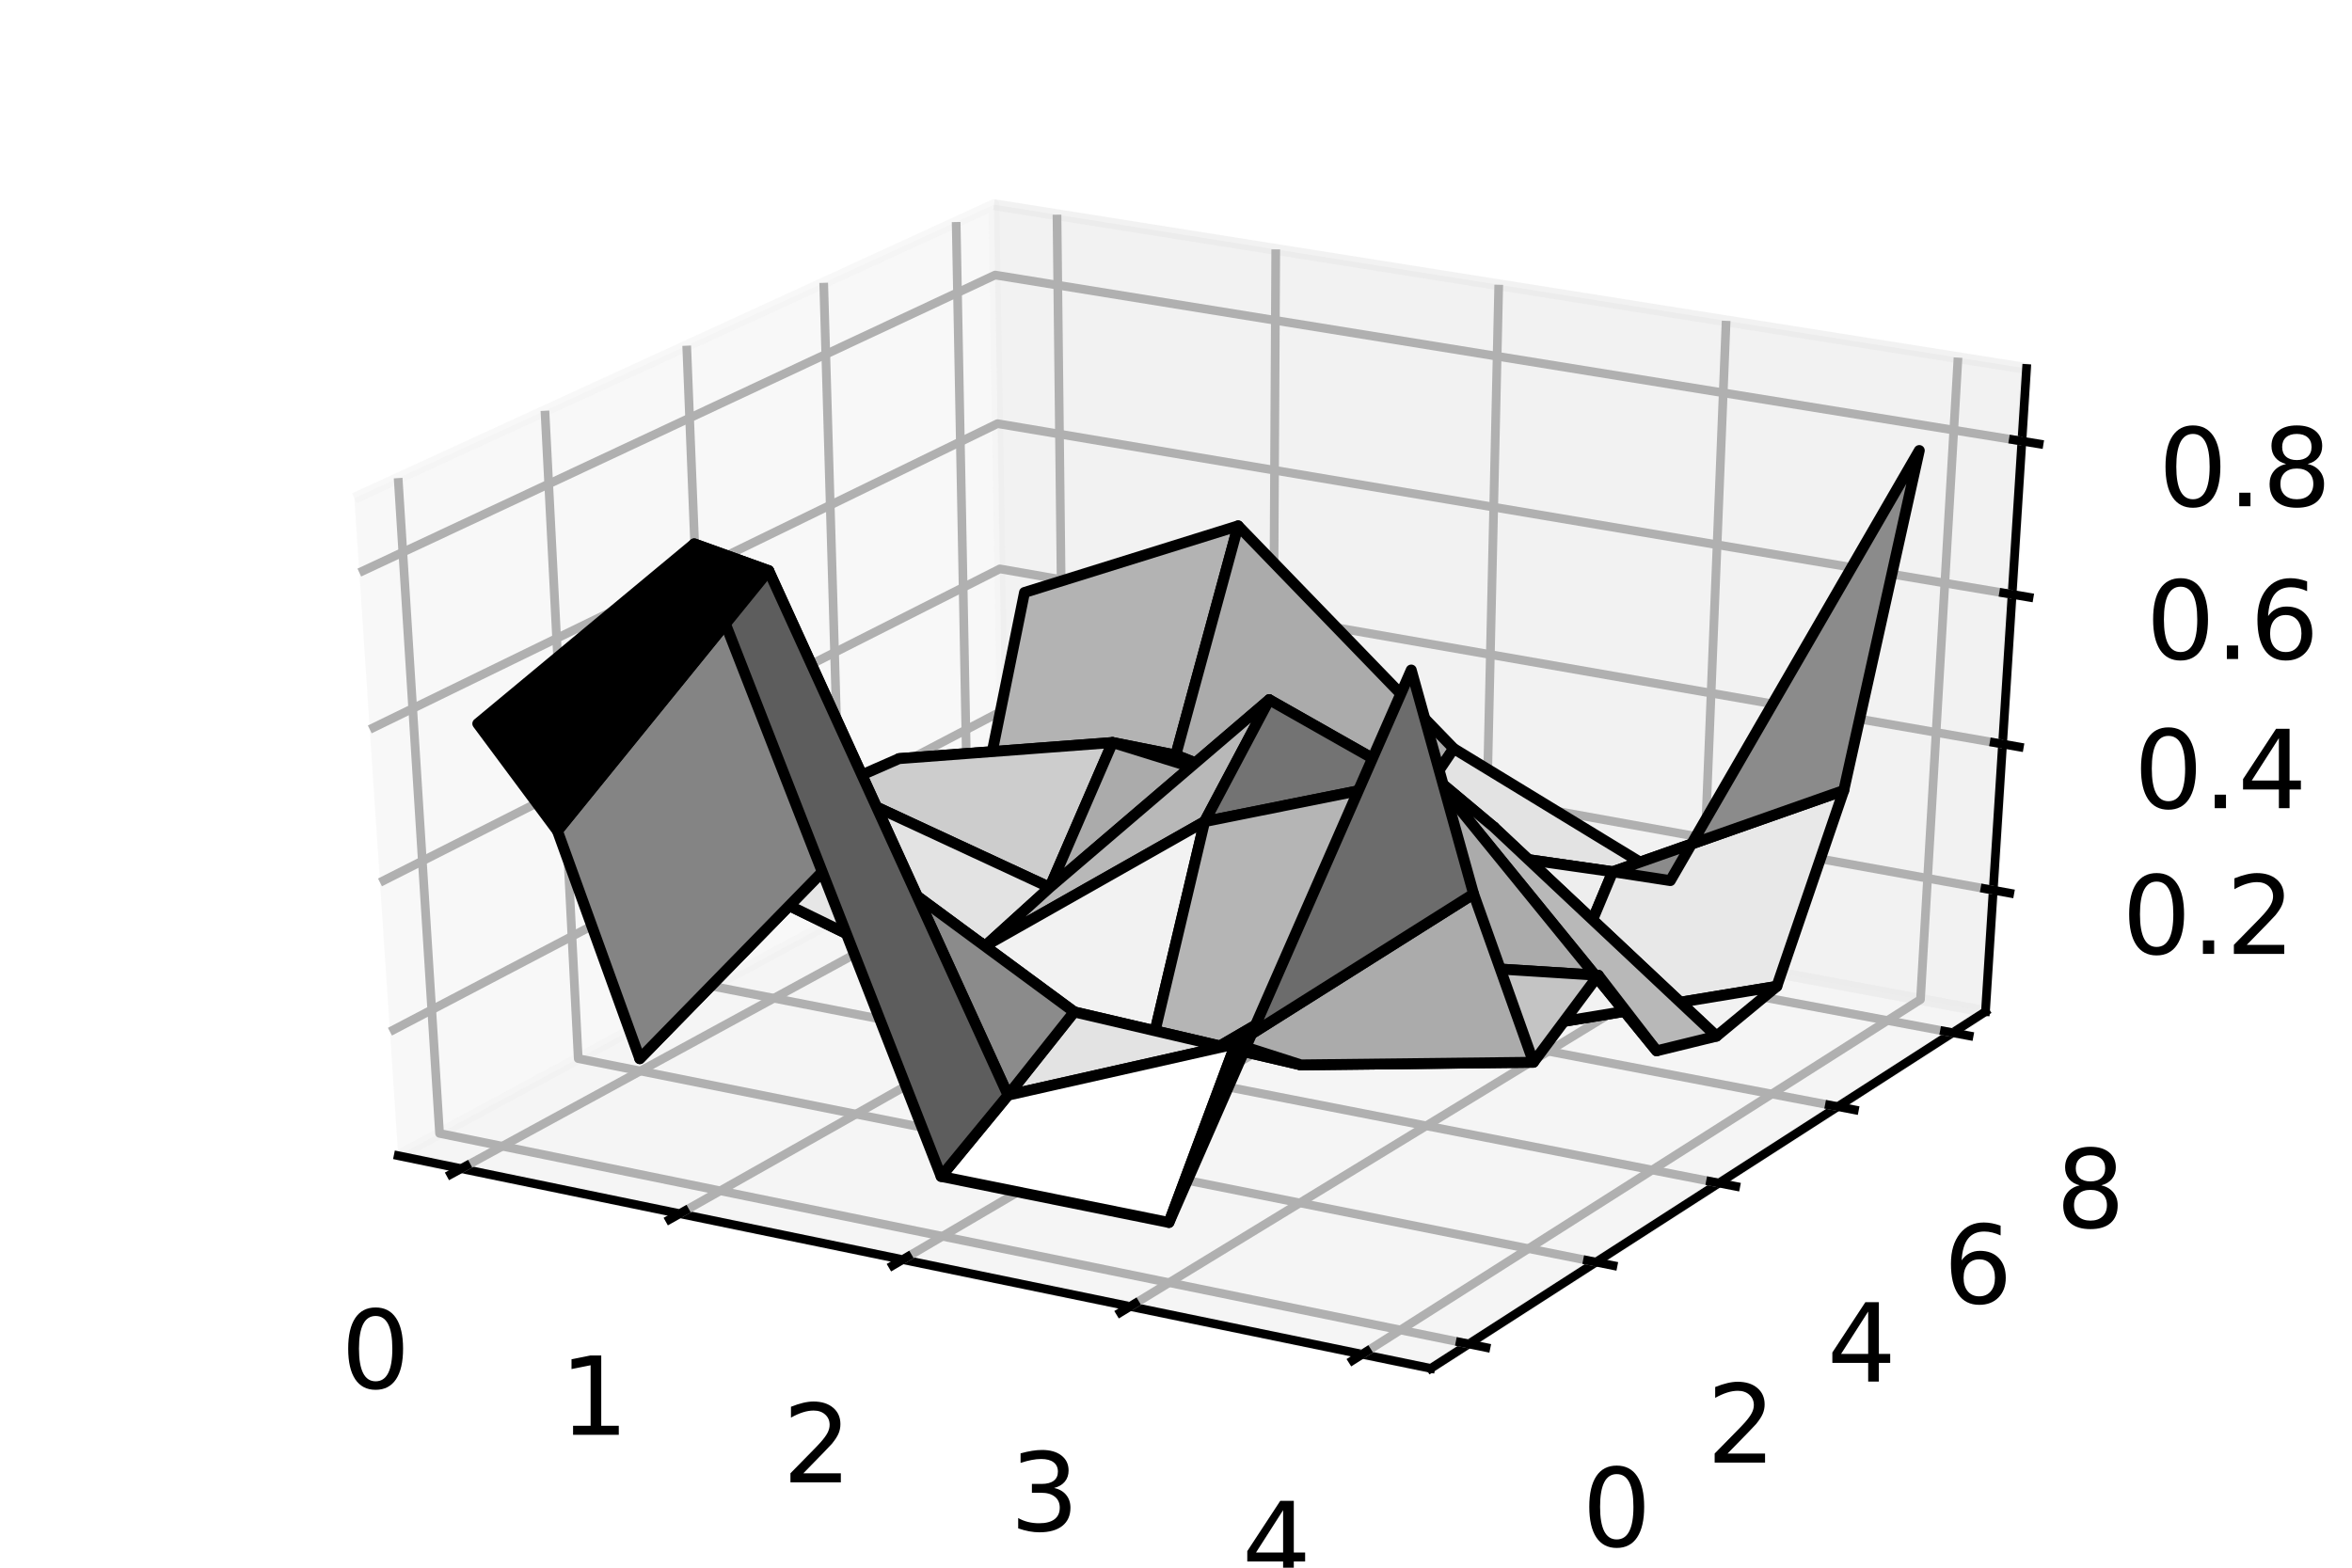 <?xml version="1.0" encoding="utf-8" standalone="no"?>
<!DOCTYPE svg PUBLIC "-//W3C//DTD SVG 1.1//EN"
  "http://www.w3.org/Graphics/SVG/1.1/DTD/svg11.dtd">
<!-- Created with matplotlib (https://matplotlib.org/) -->
<svg height="144pt" version="1.1" viewBox="0 0 216 144" width="216pt" xmlns="http://www.w3.org/2000/svg" xmlns:xlink="http://www.w3.org/1999/xlink">
 <defs>
  <style type="text/css">
*{stroke-linecap:butt;stroke-linejoin:round;}
  </style>
 </defs>
 <g id="figure_1">
  <g id="patch_1">
   <path d="M 0 144 
L 216 144 
L 216 0 
L 0 0 
z
" style="fill:#ffffff;"/>
  </g>
  <g id="patch_2">
   <path d="M 10.8 133.2 
L 205.2 133.2 
L 205.2 10.8 
L 10.8 10.8 
z
" style="fill:#ffffff;"/>
  </g>
  <g id="pane3d_1">
   <g id="patch_3">
    <path d="M 36.571 106.154 
L 92.209 76.144 
L 91.283 18.801 
L 32.542 45.764 
" style="fill:#f2f2f2;opacity:0.5;stroke:#f2f2f2;stroke-linejoin:miter;"/>
   </g>
  </g>
  <g id="pane3d_2">
   <g id="patch_4">
    <path d="M 92.209 76.144 
L 182.338 92.922 
L 186.109 33.849 
L 91.283 18.801 
" style="fill:#e6e6e6;opacity:0.5;stroke:#e6e6e6;stroke-linejoin:miter;"/>
   </g>
  </g>
  <g id="pane3d_3">
   <g id="patch_5">
    <path d="M 36.571 106.154 
L 131.398 125.694 
L 182.338 92.922 
L 92.209 76.144 
" style="fill:#ececec;opacity:0.5;stroke:#ececec;stroke-linejoin:miter;"/>
   </g>
  </g>
  <g id="axis3d_1">
   <g id="line2d_1">
    <path d="M 36.571 106.154 
L 131.398 125.694 
" style="fill:none;stroke:#000000;stroke-linecap:square;stroke-width:0.8;"/>
   </g>
   <g id="Line3DCollection_1">
    <path d="M 42.352 107.345 
L 97.721 77.17 
L 97.07 19.719 
" style="fill:none;stroke:#b0b0b0;stroke-width:0.8;"/>
    <path d="M 62.426 111.482 
L 116.844 80.73 
L 117.16 22.907 
" style="fill:none;stroke:#b0b0b0;stroke-width:0.8;"/>
    <path d="M 82.901 115.701 
L 136.319 84.355 
L 137.64 26.157 
" style="fill:none;stroke:#b0b0b0;stroke-width:0.8;"/>
    <path d="M 103.788 120.005 
L 156.158 88.048 
L 158.522 29.471 
" style="fill:none;stroke:#b0b0b0;stroke-width:0.8;"/>
    <path d="M 125.1 124.396 
L 176.371 91.811 
L 179.818 32.85 
" style="fill:none;stroke:#b0b0b0;stroke-width:0.8;"/>
   </g>
   <g id="xtick_1">
    <g id="line2d_2">
     <path d="M 42.829 107.085 
L 41.396 107.866 
" style="fill:none;stroke:#000000;stroke-linecap:square;stroke-width:0.8;"/>
    </g>
    <g id="text_1">
     <!-- 0 -->
     <defs>
      <path d="M 31.781 66.406 
Q 24.172 66.406 20.328 58.906 
Q 16.5 51.422 16.5 36.375 
Q 16.5 21.391 20.328 13.891 
Q 24.172 6.391 31.781 6.391 
Q 39.453 6.391 43.281 13.891 
Q 47.125 21.391 47.125 36.375 
Q 47.125 51.422 43.281 58.906 
Q 39.453 66.406 31.781 66.406 
z
M 31.781 74.219 
Q 44.047 74.219 50.516 64.516 
Q 56.984 54.828 56.984 36.375 
Q 56.984 17.969 50.516 8.266 
Q 44.047 -1.422 31.781 -1.422 
Q 19.531 -1.422 13.062 8.266 
Q 6.594 17.969 6.594 36.375 
Q 6.594 54.828 13.062 64.516 
Q 19.531 74.219 31.781 74.219 
z
" id="DejaVuSans-48"/>
     </defs>
     <g transform="translate(31.318 127.52)scale(0.1 -0.1)">
      <use xlink:href="#DejaVuSans-48"/>
     </g>
    </g>
   </g>
   <g id="xtick_2">
    <g id="line2d_3">
     <path d="M 62.896 111.217 
L 61.486 112.013 
" style="fill:none;stroke:#000000;stroke-linecap:square;stroke-width:0.8;"/>
    </g>
    <g id="text_2">
     <!-- 1 -->
     <defs>
      <path d="M 12.406 8.297 
L 28.516 8.297 
L 28.516 63.922 
L 10.984 60.406 
L 10.984 69.391 
L 28.422 72.906 
L 38.281 72.906 
L 38.281 8.297 
L 54.391 8.297 
L 54.391 0 
L 12.406 0 
z
" id="DejaVuSans-49"/>
     </defs>
     <g transform="translate(51.388 131.796)scale(0.1 -0.1)">
      <use xlink:href="#DejaVuSans-49"/>
     </g>
    </g>
   </g>
   <g id="xtick_3">
    <g id="line2d_4">
     <path d="M 83.362 115.43 
L 81.978 116.243 
" style="fill:none;stroke:#000000;stroke-linecap:square;stroke-width:0.8;"/>
    </g>
    <g id="text_3">
     <!-- 2 -->
     <defs>
      <path d="M 19.188 8.297 
L 53.609 8.297 
L 53.609 0 
L 7.328 0 
L 7.328 8.297 
Q 12.938 14.109 22.625 23.891 
Q 32.328 33.688 34.812 36.531 
Q 39.547 41.844 41.422 45.531 
Q 43.312 49.219 43.312 52.781 
Q 43.312 58.594 39.234 62.25 
Q 35.156 65.922 28.609 65.922 
Q 23.969 65.922 18.812 64.312 
Q 13.672 62.703 7.812 59.422 
L 7.812 69.391 
Q 13.766 71.781 18.938 73 
Q 24.125 74.219 28.422 74.219 
Q 39.75 74.219 46.484 68.547 
Q 53.219 62.891 53.219 53.422 
Q 53.219 48.922 51.531 44.891 
Q 49.859 40.875 45.406 35.406 
Q 44.188 33.984 37.641 27.219 
Q 31.109 20.453 19.188 8.297 
z
" id="DejaVuSans-50"/>
     </defs>
     <g transform="translate(71.859 136.158)scale(0.1 -0.1)">
      <use xlink:href="#DejaVuSans-50"/>
     </g>
    </g>
   </g>
   <g id="xtick_4">
    <g id="line2d_5">
     <path d="M 104.24 119.729 
L 102.882 120.557 
" style="fill:none;stroke:#000000;stroke-linecap:square;stroke-width:0.8;"/>
    </g>
    <g id="text_4">
     <!-- 3 -->
     <defs>
      <path d="M 40.578 39.312 
Q 47.656 37.797 51.625 33 
Q 55.609 28.219 55.609 21.188 
Q 55.609 10.406 48.188 4.484 
Q 40.766 -1.422 27.094 -1.422 
Q 22.516 -1.422 17.656 -0.516 
Q 12.797 0.391 7.625 2.203 
L 7.625 11.719 
Q 11.719 9.328 16.594 8.109 
Q 21.484 6.891 26.812 6.891 
Q 36.078 6.891 40.938 10.547 
Q 45.797 14.203 45.797 21.188 
Q 45.797 27.641 41.281 31.266 
Q 36.766 34.906 28.719 34.906 
L 20.219 34.906 
L 20.219 43.016 
L 29.109 43.016 
Q 36.375 43.016 40.234 45.922 
Q 44.094 48.828 44.094 54.297 
Q 44.094 59.906 40.109 62.906 
Q 36.141 65.922 28.719 65.922 
Q 24.656 65.922 20.016 65.031 
Q 15.375 64.156 9.812 62.312 
L 9.812 71.094 
Q 15.438 72.656 20.344 73.438 
Q 25.25 74.219 29.594 74.219 
Q 40.828 74.219 47.359 69.109 
Q 53.906 64.016 53.906 55.328 
Q 53.906 49.266 50.438 45.094 
Q 46.969 40.922 40.578 39.312 
z
" id="DejaVuSans-51"/>
     </defs>
     <g transform="translate(92.745 140.608)scale(0.1 -0.1)">
      <use xlink:href="#DejaVuSans-51"/>
     </g>
    </g>
   </g>
   <g id="xtick_5">
    <g id="line2d_6">
     <path d="M 125.543 124.115 
L 124.213 124.96 
" style="fill:none;stroke:#000000;stroke-linecap:square;stroke-width:0.8;"/>
    </g>
    <g id="text_5">
     <!-- 4 -->
     <defs>
      <path d="M 37.797 64.312 
L 12.891 25.391 
L 37.797 25.391 
z
M 35.203 72.906 
L 47.609 72.906 
L 47.609 25.391 
L 58.016 25.391 
L 58.016 17.188 
L 47.609 17.188 
L 47.609 0 
L 37.797 0 
L 37.797 17.188 
L 4.891 17.188 
L 4.891 26.703 
z
" id="DejaVuSans-52"/>
     </defs>
     <g transform="translate(114.057 145.148)scale(0.1 -0.1)">
      <use xlink:href="#DejaVuSans-52"/>
     </g>
    </g>
   </g>
  </g>
  <g id="axis3d_2">
   <g id="line2d_7">
    <path d="M 182.338 92.922 
L 131.398 125.694 
" style="fill:none;stroke:#000000;stroke-linecap:square;stroke-width:0.8;"/>
   </g>
   <g id="Line3DCollection_2">
    <path d="M 36.564 43.917 
L 40.367 104.107 
L 134.885 123.451 
" style="fill:none;stroke:#b0b0b0;stroke-width:0.8;"/>
    <path d="M 50.045 37.73 
L 53.103 97.237 
L 146.571 115.933 
" style="fill:none;stroke:#b0b0b0;stroke-width:0.8;"/>
    <path d="M 63.064 31.754 
L 65.426 90.59 
L 157.86 108.67 
" style="fill:none;stroke:#b0b0b0;stroke-width:0.8;"/>
    <path d="M 75.645 25.979 
L 77.355 84.156 
L 168.771 101.65 
" style="fill:none;stroke:#b0b0b0;stroke-width:0.8;"/>
    <path d="M 87.81 20.395 
L 88.908 77.925 
L 179.325 94.86 
" style="fill:none;stroke:#b0b0b0;stroke-width:0.8;"/>
   </g>
   <g id="xtick_6">
    <g id="line2d_8">
     <path d="M 134.094 123.289 
L 136.468 123.775 
" style="fill:none;stroke:#000000;stroke-linecap:square;stroke-width:0.8;"/>
    </g>
    <g id="text_6">
     <!-- 0 -->
     <g transform="translate(145.296 142.045)scale(0.1 -0.1)">
      <use xlink:href="#DejaVuSans-48"/>
     </g>
    </g>
   </g>
   <g id="xtick_7">
    <g id="line2d_9">
     <path d="M 145.789 115.776 
L 148.136 116.246 
" style="fill:none;stroke:#000000;stroke-linecap:square;stroke-width:0.8;"/>
    </g>
    <g id="text_7">
     <!-- 2 -->
     <g transform="translate(156.736 134.344)scale(0.1 -0.1)">
      <use xlink:href="#DejaVuSans-50"/>
     </g>
    </g>
   </g>
   <g id="xtick_8">
    <g id="line2d_10">
     <path d="M 157.087 108.519 
L 159.406 108.972 
" style="fill:none;stroke:#000000;stroke-linecap:square;stroke-width:0.8;"/>
    </g>
    <g id="text_8">
     <!-- 4 -->
     <g transform="translate(167.788 126.905)scale(0.1 -0.1)">
      <use xlink:href="#DejaVuSans-52"/>
     </g>
    </g>
   </g>
   <g id="xtick_9">
    <g id="line2d_11">
     <path d="M 168.008 101.504 
L 170.3 101.942 
" style="fill:none;stroke:#000000;stroke-linecap:square;stroke-width:0.8;"/>
    </g>
    <g id="text_9">
     <!-- 6 -->
     <defs>
      <path d="M 33.016 40.375 
Q 26.375 40.375 22.484 35.828 
Q 18.609 31.297 18.609 23.391 
Q 18.609 15.531 22.484 10.953 
Q 26.375 6.391 33.016 6.391 
Q 39.656 6.391 43.531 10.953 
Q 47.406 15.531 47.406 23.391 
Q 47.406 31.297 43.531 35.828 
Q 39.656 40.375 33.016 40.375 
z
M 52.594 71.297 
L 52.594 62.312 
Q 48.875 64.062 45.094 64.984 
Q 41.312 65.922 37.594 65.922 
Q 27.828 65.922 22.672 59.328 
Q 17.531 52.734 16.797 39.406 
Q 19.672 43.656 24.016 45.922 
Q 28.375 48.188 33.594 48.188 
Q 44.578 48.188 50.953 41.516 
Q 57.328 34.859 57.328 23.391 
Q 57.328 12.156 50.688 5.359 
Q 44.047 -1.422 33.016 -1.422 
Q 20.359 -1.422 13.672 8.266 
Q 6.984 17.969 6.984 36.375 
Q 6.984 53.656 15.188 63.938 
Q 23.391 74.219 37.203 74.219 
Q 40.922 74.219 44.703 73.484 
Q 48.484 72.75 52.594 71.297 
z
" id="DejaVuSans-54"/>
     </defs>
     <g transform="translate(178.47 119.714)scale(0.1 -0.1)">
      <use xlink:href="#DejaVuSans-54"/>
     </g>
    </g>
   </g>
   <g id="xtick_10">
    <g id="line2d_12">
     <path d="M 178.57 94.719 
L 180.835 95.143 
" style="fill:none;stroke:#000000;stroke-linecap:square;stroke-width:0.8;"/>
    </g>
    <g id="text_10">
     <!-- 8 -->
     <defs>
      <path d="M 31.781 34.625 
Q 24.75 34.625 20.719 30.859 
Q 16.703 27.094 16.703 20.516 
Q 16.703 13.922 20.719 10.156 
Q 24.75 6.391 31.781 6.391 
Q 38.812 6.391 42.859 10.172 
Q 46.922 13.969 46.922 20.516 
Q 46.922 27.094 42.891 30.859 
Q 38.875 34.625 31.781 34.625 
z
M 21.922 38.812 
Q 15.578 40.375 12.031 44.719 
Q 8.5 49.078 8.5 55.328 
Q 8.5 64.062 14.719 69.141 
Q 20.953 74.219 31.781 74.219 
Q 42.672 74.219 48.875 69.141 
Q 55.078 64.062 55.078 55.328 
Q 55.078 49.078 51.531 44.719 
Q 48 40.375 41.703 38.812 
Q 48.828 37.156 52.797 32.312 
Q 56.781 27.484 56.781 20.516 
Q 56.781 9.906 50.312 4.234 
Q 43.844 -1.422 31.781 -1.422 
Q 19.734 -1.422 13.25 4.234 
Q 6.781 9.906 6.781 20.516 
Q 6.781 27.484 10.781 32.312 
Q 14.797 37.156 21.922 38.812 
z
M 18.312 54.391 
Q 18.312 48.734 21.844 45.562 
Q 25.391 42.391 31.781 42.391 
Q 38.141 42.391 41.719 45.562 
Q 45.312 48.734 45.312 54.391 
Q 45.312 60.062 41.719 63.234 
Q 38.141 66.406 31.781 66.406 
Q 25.391 66.406 21.844 63.234 
Q 18.312 60.062 18.312 54.391 
z
" id="DejaVuSans-56"/>
     </defs>
     <g transform="translate(188.802 112.759)scale(0.1 -0.1)">
      <use xlink:href="#DejaVuSans-56"/>
     </g>
    </g>
   </g>
  </g>
  <g id="axis3d_3">
   <g id="line2d_13">
    <path d="M 182.338 92.922 
L 186.109 33.849 
" style="fill:none;stroke:#000000;stroke-linecap:square;stroke-width:0.8;"/>
   </g>
   <g id="Line3DCollection_3">
    <path d="M 183.05 81.766 
L 92.034 65.296 
L 35.811 94.766 
" style="fill:none;stroke:#b0b0b0;stroke-width:0.8;"/>
    <path d="M 183.907 68.343 
L 91.823 52.255 
L 34.896 81.052 
" style="fill:none;stroke:#b0b0b0;stroke-width:0.8;"/>
    <path d="M 184.784 54.598 
L 91.608 38.914 
L 33.959 66.999 
" style="fill:none;stroke:#b0b0b0;stroke-width:0.8;"/>
    <path d="M 185.683 40.52 
L 91.387 25.264 
L 32.998 52.594 
" style="fill:none;stroke:#b0b0b0;stroke-width:0.8;"/>
   </g>
   <g id="xtick_11">
    <g id="line2d_14">
     <path d="M 182.29 81.629 
L 184.571 82.042 
" style="fill:none;stroke:#000000;stroke-linecap:square;stroke-width:0.8;"/>
    </g>
    <g id="text_11">
     <!-- 0.2 -->
     <defs>
      <path d="M 10.688 12.406 
L 21 12.406 
L 21 0 
L 10.688 0 
z
" id="DejaVuSans-46"/>
     </defs>
     <g transform="translate(194.878 87.619)scale(0.1 -0.1)">
      <use xlink:href="#DejaVuSans-48"/>
      <use x="63.623" xlink:href="#DejaVuSans-46"/>
      <use x="95.41" xlink:href="#DejaVuSans-50"/>
     </g>
    </g>
   </g>
   <g id="xtick_12">
    <g id="line2d_15">
     <path d="M 183.138 68.209 
L 185.446 68.612 
" style="fill:none;stroke:#000000;stroke-linecap:square;stroke-width:0.8;"/>
    </g>
    <g id="text_12">
     <!-- 0.4 -->
     <g transform="translate(195.964 74.235)scale(0.1 -0.1)">
      <use xlink:href="#DejaVuSans-48"/>
      <use x="63.623" xlink:href="#DejaVuSans-46"/>
      <use x="95.41" xlink:href="#DejaVuSans-52"/>
     </g>
    </g>
   </g>
   <g id="xtick_13">
    <g id="line2d_16">
     <path d="M 184.006 54.467 
L 186.343 54.86 
" style="fill:none;stroke:#000000;stroke-linecap:square;stroke-width:0.8;"/>
    </g>
    <g id="text_13">
     <!-- 0.6 -->
     <g transform="translate(197.076 60.532)scale(0.1 -0.1)">
      <use xlink:href="#DejaVuSans-48"/>
      <use x="63.623" xlink:href="#DejaVuSans-46"/>
      <use x="95.41" xlink:href="#DejaVuSans-54"/>
     </g>
    </g>
   </g>
   <g id="xtick_14">
    <g id="line2d_17">
     <path d="M 184.895 40.392 
L 187.261 40.775 
" style="fill:none;stroke:#000000;stroke-linecap:square;stroke-width:0.8;"/>
    </g>
    <g id="text_14">
     <!-- 0.8 -->
     <g transform="translate(198.214 46.499)scale(0.1 -0.1)">
      <use xlink:href="#DejaVuSans-48"/>
      <use x="63.623" xlink:href="#DejaVuSans-46"/>
      <use x="95.41" xlink:href="#DejaVuSans-56"/>
     </g>
    </g>
   </g>
  </g>
  <g id="axes_1">
   <g id="Poly3DCollection_1">
    <path clip-path="url(#p3993d61d80)" d="M 88.713 80.964 
L 107.979 69.361 
L 113.708 48.302 
L 94.087 54.421 
z
" style="fill:#b3b3b3;stroke:#000000;"/>
    <path clip-path="url(#p3993d61d80)" d="M 82.561 69.684 
L 102.172 68.205 
L 107.979 69.361 
L 88.713 80.964 
z
" style="fill:#dfdfdf;stroke:#000000;"/>
    <path clip-path="url(#p3993d61d80)" d="M 107.979 69.361 
L 127.845 77.171 
L 133.502 68.759 
L 113.708 48.302 
z
" style="fill:#ababab;stroke:#000000;"/>
    <path clip-path="url(#p3993d61d80)" d="M 76.574 72.311 
L 96.407 81.515 
L 102.172 68.205 
L 82.561 69.684 
z
" style="fill:#cdcdcd;stroke:#000000;"/>
    <path clip-path="url(#p3993d61d80)" d="M 127.845 77.171 
L 148.108 80.073 
L 153.399 80.888 
L 133.502 68.759 
z
" style="fill:#e3e3e3;stroke:#000000;"/>
    <path clip-path="url(#p3993d61d80)" d="M 102.172 68.205 
L 122.261 74.441 
L 127.845 77.171 
L 107.979 69.361 
z
" style="fill:#c4c4c4;stroke:#000000;"/>
    <path clip-path="url(#p3993d61d80)" d="M 70.501 75.485 
L 90.507 86.867 
L 96.407 81.515 
L 76.574 72.311 
z
" style="fill:#e3e3e3;stroke:#000000;"/>
    <path clip-path="url(#p3993d61d80)" d="M 122.261 74.441 
L 142.272 94.041 
L 148.108 80.073 
L 127.845 77.171 
z
" style="fill:#eeeeee;stroke:#000000;"/>
    <path clip-path="url(#p3993d61d80)" d="M 96.407 81.515 
L 116.562 64.274 
L 122.261 74.441 
L 102.172 68.205 
z
" style="fill:#ababab;stroke:#000000;"/>
    <path clip-path="url(#p3993d61d80)" d="M 64.347 79.217 
L 84.455 89.04 
L 90.507 86.867 
L 70.501 75.485 
z
" style="fill:#e6e6e6;stroke:#000000;"/>
    <path clip-path="url(#p3993d61d80)" d="M 142.272 94.041 
L 163.176 90.602 
L 169.326 72.607 
L 148.108 80.073 
z
" style="fill:#e8e8e8;stroke:#000000;"/>
    <path clip-path="url(#p3993d61d80)" d="M 148.108 80.073 
L 169.326 72.607 
L 176.262 41.382 
L 153.399 80.888 
z
" style="fill:#8b8b8b;stroke:#000000;"/>
    <path clip-path="url(#p3993d61d80)" d="M 90.507 86.867 
L 110.627 75.469 
L 116.562 64.274 
L 96.407 81.515 
z
" style="fill:#b8b8b8;stroke:#000000;"/>
    <path clip-path="url(#p3993d61d80)" d="M 116.562 64.274 
L 137.196 75.977 
L 142.272 94.041 
L 122.261 74.441 
z
" style="fill:#b5b5b5;stroke:#000000;"/>
    <path clip-path="url(#p3993d61d80)" d="M 84.455 89.04 
L 104.746 100.326 
L 110.627 75.469 
L 90.507 86.867 
z
" style="fill:#f2f2f2;stroke:#000000;"/>
    <path clip-path="url(#p3993d61d80)" d="M 58.755 97.244 
L 77.897 77.653 
L 84.455 89.04 
L 64.347 79.217 
z
" style="fill:#e6e6e6;stroke:#000000;"/>
    <path clip-path="url(#p3993d61d80)" d="M 137.196 75.977 
L 157.636 95.179 
L 163.176 90.602 
L 142.272 94.041 
z
" style="fill:#f2f2f2;stroke:#000000;"/>
    <path clip-path="url(#p3993d61d80)" d="M 77.897 77.653 
L 98.649 92.95 
L 104.746 100.326 
L 84.455 89.04 
z
" style="fill:#e8e8e8;stroke:#000000;"/>
    <path clip-path="url(#p3993d61d80)" d="M 110.627 75.469 
L 131.568 71.264 
L 137.196 75.977 
L 116.562 64.274 
z
" style="fill:#737373;stroke:#000000;"/>
    <path clip-path="url(#p3993d61d80)" d="M 104.746 100.326 
L 125.473 88.236 
L 131.568 71.264 
L 110.627 75.469 
z
" style="fill:#b5b5b5;stroke:#000000;"/>
    <path clip-path="url(#p3993d61d80)" d="M 131.568 71.264 
L 152.136 96.526 
L 157.636 95.179 
L 137.196 75.977 
z
" style="fill:#b8b8b8;stroke:#000000;"/>
    <path clip-path="url(#p3993d61d80)" d="M 98.649 92.95 
L 119.476 97.817 
L 125.473 88.236 
L 104.746 100.326 
z
" style="fill:#eeeeee;stroke:#000000;"/>
    <path clip-path="url(#p3993d61d80)" d="M 51.193 76.318 
L 70.59 52.418 
L 77.897 77.653 
L 58.755 97.244 
z
" style="fill:#848484;stroke:#000000;"/>
    <path clip-path="url(#p3993d61d80)" d="M 125.473 88.236 
L 146.787 89.584 
L 152.136 96.526 
L 131.568 71.264 
z
" style="fill:#ababab;stroke:#000000;"/>
    <path clip-path="url(#p3993d61d80)" d="M 92.573 100.599 
L 113.47 95.889 
L 119.476 97.817 
L 98.649 92.95 
z
" style="fill:#e3e3e3;stroke:#000000;"/>
    <path clip-path="url(#p3993d61d80)" d="M 70.59 52.418 
L 92.573 100.599 
L 98.649 92.95 
L 77.897 77.653 
z
" style="fill:#8b8b8b;stroke:#000000;"/>
    <path clip-path="url(#p3993d61d80)" d="M 119.476 97.817 
L 140.831 97.574 
L 146.787 89.584 
L 125.473 88.236 
z
" style="fill:#c4c4c4;stroke:#000000;"/>
    <path clip-path="url(#p3993d61d80)" d="M 86.431 108.063 
L 107.353 112.29 
L 113.47 95.889 
L 92.573 100.599 
z
" style="fill:#ffffff;stroke:#000000;"/>
    <path clip-path="url(#p3993d61d80)" d="M 63.754 49.956 
L 86.431 108.063 
L 92.573 100.599 
L 70.59 52.418 
z
" style="fill:#5d5d5d;stroke:#000000;"/>
    <path clip-path="url(#p3993d61d80)" d="M 43.877 66.471 
L 63.754 49.956 
L 70.59 52.418 
L 51.193 76.318 
z
" style="stroke:#000000;"/>
    <path clip-path="url(#p3993d61d80)" d="M 113.47 95.889 
L 135.33 82.113 
L 140.831 97.574 
L 119.476 97.817 
z
" style="fill:#ababab;stroke:#000000;"/>
    <path clip-path="url(#p3993d61d80)" d="M 107.353 112.29 
L 129.605 61.544 
L 135.33 82.113 
L 113.47 95.889 
z
" style="fill:#6c6c6c;stroke:#000000;"/>
   </g>
  </g>
 </g>
 <defs>
  <clipPath id="p3993d61d80">
   <rect height="122.4" width="194.4" x="10.8" y="10.8"/>
  </clipPath>
 </defs>
</svg>

